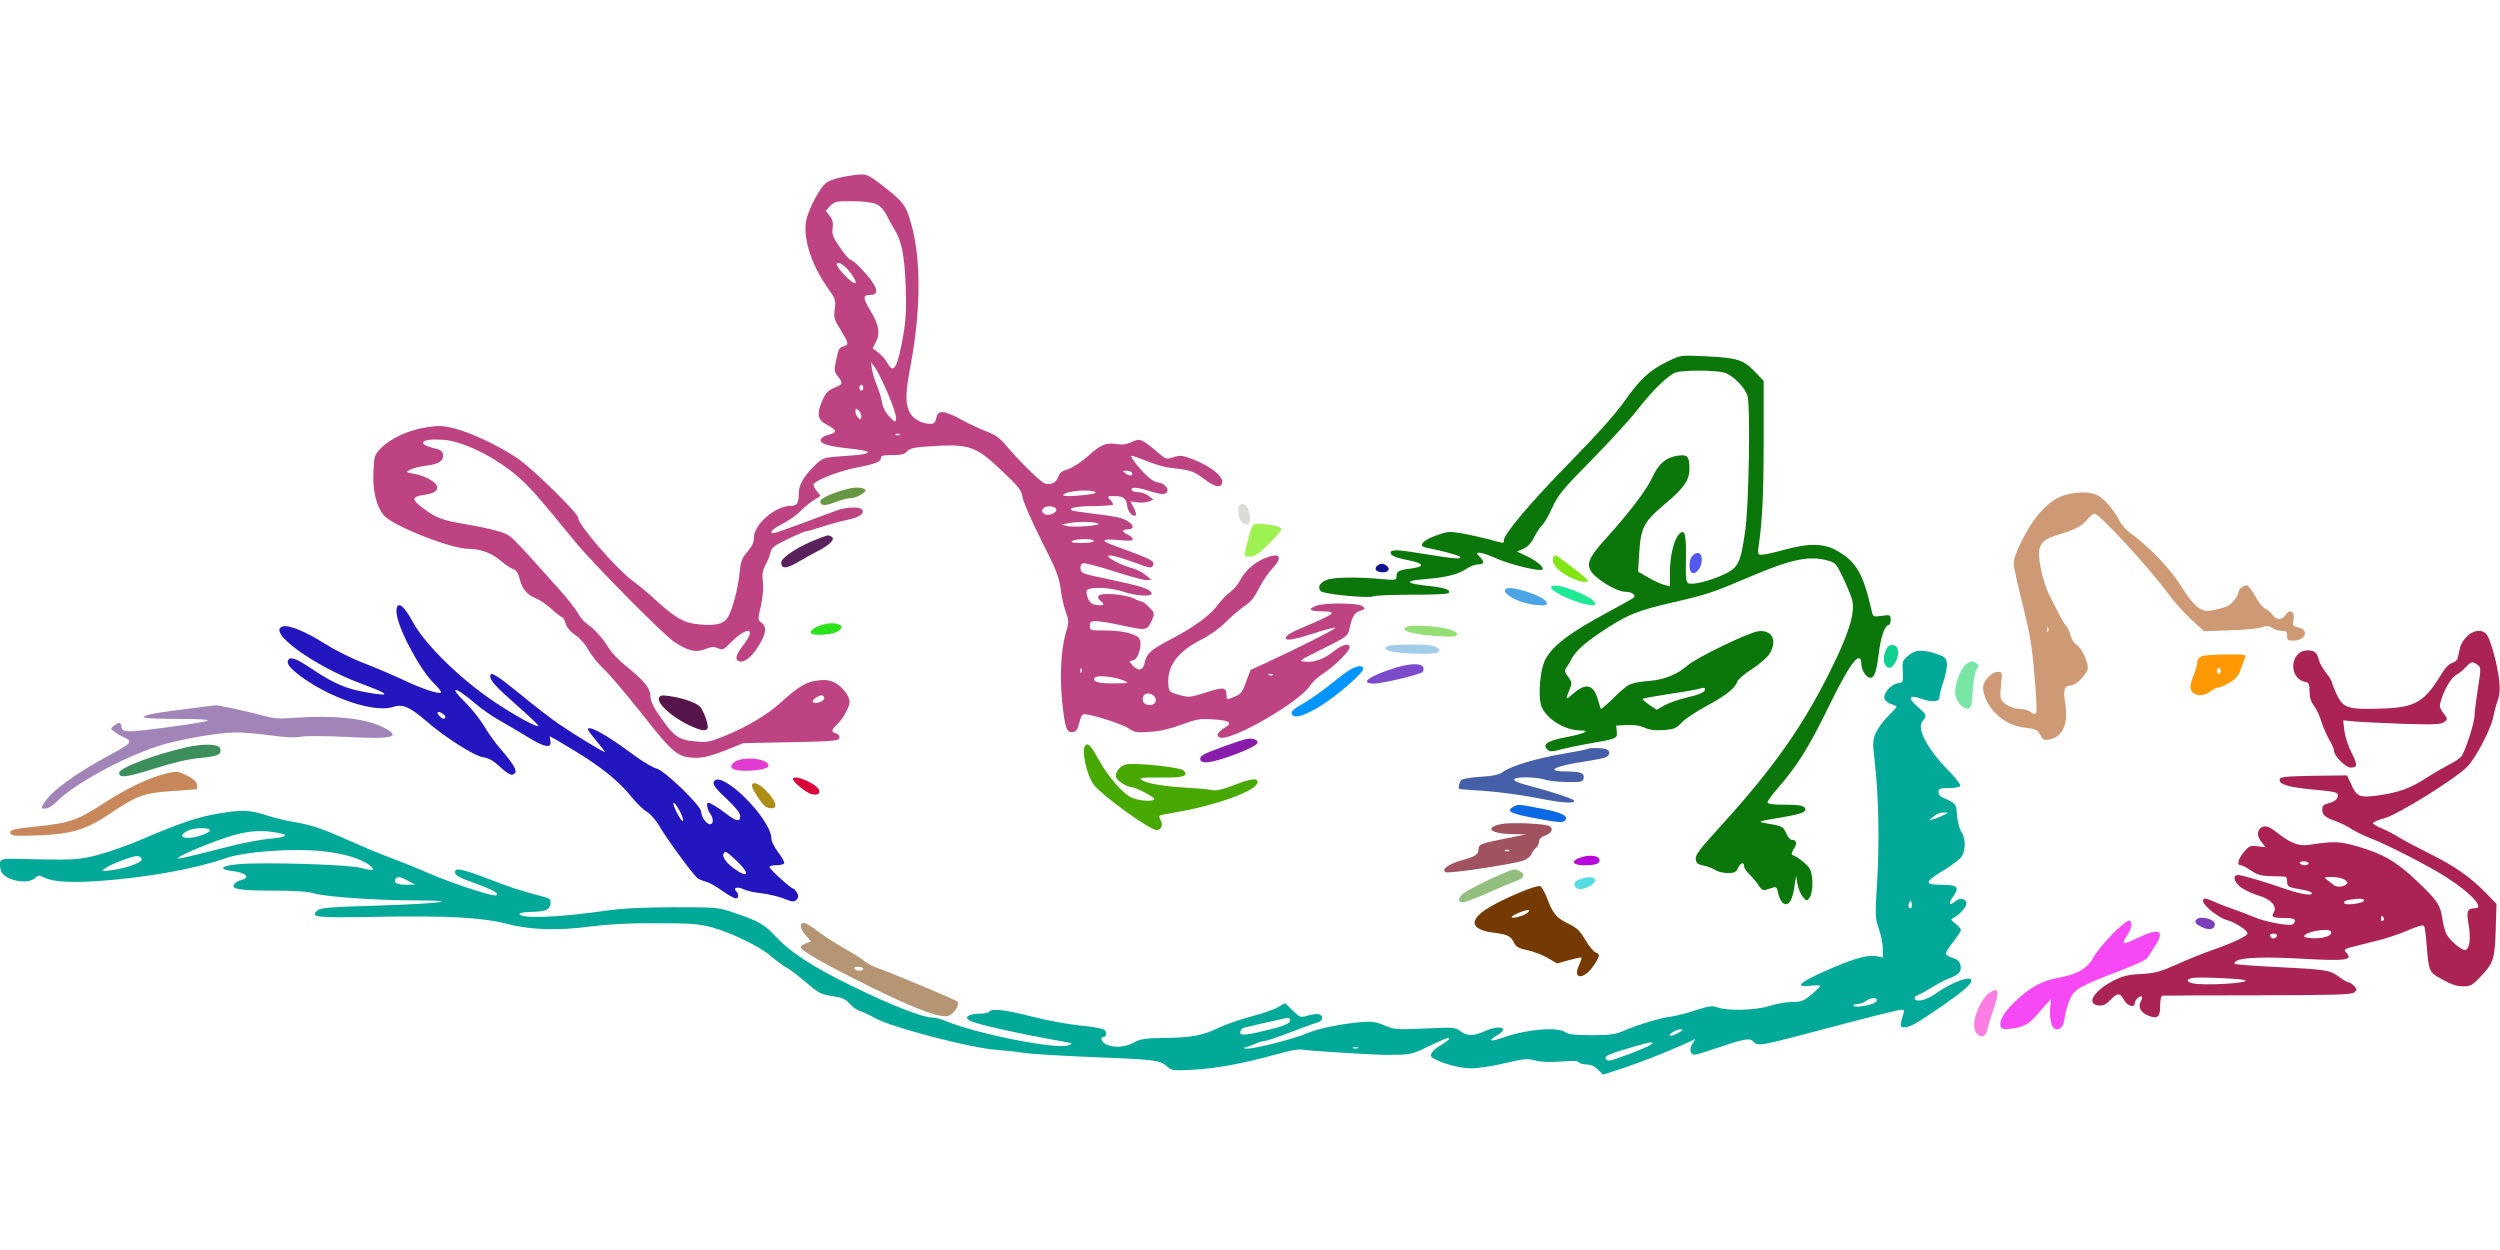 <?xml version="1.0" standalone="no"?>
<svg xmlns:xlink="http://www.w3.org/1999/xlink" id="svg" version="1.0" xmlns="http://www.w3.org/2000/svg" width="1280pt" height="640pt" viewBox="0 0 1280 640" preserveAspectRatio="xMidYMid meet">
<g transform="translate(0,640) scale(0.1,-0.1)" fill="#000000" stroke="none">
<path d="M4321 5495 c-47 -9 -81 -21 -96 -35 -30 -28 -80 -122 -95 -179 -23&#10;-89 21 -234 110 -358 38 -53 40 -60 34 -105 -6 -44 -3 -54 30 -107 42 -69 44&#10;-77 13 -85 -19 -4 -25 -16 -35 -66 -12 -56 -12 -62 8 -87 28 -35 26 -41 -19&#10;-59 -32 -13 -43 -25 -61 -65 -30 -70 -24 -99 24 -124 52 -27 54 -39 9 -51 -23&#10;-5 -39 -16 -41 -26 -4 -19 37 -32 133 -43 150 -15 145 -30 -14 -40 -101 -7&#10;-108 -9 -140 -39 -60 -56 -91 -106 -91 -147 0 -55 -8 -69 -41 -69 -79 0 -189&#10;-94 -189 -163 0 -24 -10 -45 -34 -73 -28 -33 -34 -49 -39 -104 -7 -80 -38&#10;-197 -62 -233 -20 -32 -63 -42 -144 -34 -76 6 -120 31 -213 115 -42 39 -101&#10;88 -131 110 -84 63 -277 285 -277 321 0 23 -229 248 -307 302 -93 64 -241 134&#10;-328 156 -57 14 -78 15 -143 5 -91 -14 -183 -57 -232 -107 -33 -35 -35 -40&#10;-38 -120 -5 -97 15 -178 53 -223 45 -54 343 -172 433 -172 61 0 121 -22 164&#10;-60 24 -20 53 -40 66 -44 16 -5 25 -20 33 -51 13 -52 37 -80 86 -100 20 -8 55&#10;-33 79 -55 24 -22 48 -40 52 -40 5 0 13 -15 18 -32 6 -21 24 -42 50 -60 23&#10;-15 52 -48 67 -76 14 -26 50 -71 79 -98 29 -27 118 -132 198 -233 159 -202&#10;181 -220 276 -221 37 0 79 11 145 37 l94 38 245 5 c218 4 245 7 248 22 2 9 -5&#10;19 -17 23 -27 8 -26 16 5 46 29 27 64 90 64 115 0 30 -40 82 -77 99 -26 13&#10;-50 16 -86 11 -57 -6 -102 -33 -186 -110 -70 -64 -175 -127 -290 -174 -77 -31&#10;-93 -34 -150 -28 -90 8 -111 24 -193 144 -25 36 -38 66 -38 88 0 40 -34 81&#10;-125 154 -35 28 -75 69 -89 93 -28 48 -76 100 -112 124 -14 9 -34 32 -44 52&#10;-10 20 -55 77 -99 126 -261 291 -241 272 -306 294 -34 10 -108 27 -165 36&#10;-123 20 -155 32 -221 81 -63 46 -63 61 1 70 56 7 80 26 64 52 -14 22 -69 49&#10;-118 57 -39 7 -39 7 -15 21 13 7 50 16 82 20 64 7 90 25 85 58 -2 16 -14 24&#10;-45 31 -98 24 -64 52 50 43 107 -9 279 -97 394 -202 58 -54 97 -98 277 -319&#10;91 -111 449 -473 506 -512 72 -48 112 -58 162 -38 31 12 44 13 64 4 23 -10 29&#10;-8 57 21 92 94 145 89 72 -6 -38 -50 -44 -73 -20 -82 23 -9 63 22 95 73 42 65&#10;48 102 21 123 -22 16 -22 16 -5 89 10 48 14 91 10 122 -5 38 -2 57 13 86 11&#10;21 23 50 26 65 4 23 20 35 88 68 46 22 89 40 95 40 7 0 44 11 84 24 40 13 99&#10;29 130 35 60 13 89 34 70 53 -15 15 -80 12 -127 -5 -22 -8 -102 -38 -177 -66&#10;-75 -28 -142 -51 -148 -51 -26 0 -5 22 48 49 31 16 71 44 87 61 17 18 47 43&#10;68 57 l38 24 -20 26 c-12 14 -18 30 -15 35 13 21 133 67 215 83 102 20 129 30&#10;129 50 0 12 13 15 58 15 45 0 63 4 76 19 14 15 37 21 104 25 215 15 246 5 384&#10;-127 86 -81 98 -97 104 -135 4 -24 47 -122 96 -219 75 -147 90 -187 98 -245 4&#10;-38 16 -91 26 -119 18 -49 18 -52 -1 -117 -24 -86 -30 -228 -15 -362 14 -121&#10;22 -142 53 -138 17 2 25 14 33 48 9 35 15 45 30 43 47 -4 194 -52 224 -73 29&#10;-20 40 -22 108 -17 51 3 106 16 162 37 74 28 94 31 158 27 88 -5 106 -17 63&#10;-43 -36 -21 -47 -42 -26 -50 57 -22 413 183 465 269 10 15 37 40 61 56 57 36&#10;139 116 139 136 0 24 -34 17 -76 -16 -53 -42 -101 -61 -149 -57 -39 3 -38 4&#10;87 66 109 53 129 67 134 90 17 76 27 94 57 104 28 10 29 12 12 25 -23 16 -188&#10;18 -234 2 -47 -17 -37 -29 24 -29 89 0 76 -11 -112 -90 -29 -12 -58 -28 -64&#10;-36 -23 -28 19 -25 130 11 62 20 115 34 118 31 5 -5 -181 -99 -353 -179 l-81&#10;-37 -23 -61 c-18 -51 -27 -63 -56 -75 -42 -18 -44 -18 -44 4 -1 44 -13 46&#10;-104 17 -83 -26 -89 -27 -139 -13 -49 14 -52 16 -55 51 -8 96 46 170 170 233&#10;42 21 94 58 124 89 29 29 72 66 96 82 31 20 52 46 75 93 18 35 49 81 69 101&#10;43 44 42 74 -3 63 -72 -17 -134 -67 -167 -131 -9 -17 -30 -41 -47 -54 -17 -12&#10;-44 -40 -60 -61 -40 -56 -119 -115 -237 -177 -112 -59 -131 -76 -141 -123 -8&#10;-41 -32 -47 -61 -16 -21 23 -21 23 -1 26 33 5 55 98 29 119 -27 22 -94 35&#10;-169 35 -77 0 -79 0 -79 24 0 20 5 24 33 24 17 0 81 -11 140 -24 119 -26 122&#10;-25 147 34 12 29 11 33 -15 60 -16 17 -34 30 -39 30 -6 0 -24 7 -41 16 -41 21&#10;-169 31 -180 14 -5 -8 -2 -18 8 -25 26 -19 20 -27 -15 -23 -25 2 -36 10 -46&#10;31 -8 16 -11 35 -8 43 8 21 118 18 190 -6 95 -32 187 -22 119 13 -25 13 -68&#10;24 -283 70 -45 10 -56 16 -58 35 -2 13 3 24 12 28 8 3 79 -15 156 -40 78 -25&#10;153 -46 168 -46 l27 1 -28 24 c-15 13 -46 29 -70 36 -48 13 -113 44 -122 59&#10;-9 15 50 1 139 -32 63 -24 80 -28 87 -17 16 26 3 33 -193 104 -76 27 -70 38&#10;16 30 54 -5 76 -4 76 4 0 6 -11 17 -25 23 -14 6 -25 15 -25 20 0 4 11 8 25 8&#10;49 0 18 43 -43 59 -20 6 -82 15 -137 21 -55 7 -104 14 -109 18 -19 12 31 21&#10;122 21 50 1 92 4 92 8 0 3 -7 15 -17 25 -15 17 -14 18 24 18 46 0 60 -12 65&#10;-54 3 -28 31 -56 43 -44 4 3 -1 21 -10 38 l-17 33 34 -5 c18 -3 44 -1 58 4&#10;l25 10 -24 19 c-13 10 -36 19 -52 19 -15 0 -30 4 -33 9 -12 18 21 18 79 0 73&#10;-23 94 -24 102 -4 6 18 -23 44 -49 45 -9 0 -30 11 -47 26 -37 31 -95 103 -89&#10;110 3 2 36 -9 75 -25 38 -16 94 -33 124 -36 105 -12 118 -16 171 -55 52 -40&#10;81 -49 93 -30 20 32 -50 92 -154 131 -49 18 -61 19 -93 8 -36 -12 -39 -11 -83&#10;27 -81 68 -88 71 -130 51 -25 -12 -48 -15 -75 -11 -58 9 -81 0 -148 -60 -36&#10;-32 -79 -60 -103 -68 -31 -9 -44 -19 -51 -40 -11 -30 -37 -43 -69 -33 -22 7&#10;-138 122 -201 198 -28 34 -53 51 -95 67 -32 12 -90 39 -130 61 -90 49 -121 51&#10;-129 9 -5 -23 -12 -30 -31 -30 -46 0 -93 28 -108 64 -21 49 -19 96 10 250 50&#10;275 51 534 0 711 -28 98 -38 112 -168 211 -64 48 -67 48 -176 29z m163 -139&#10;c22 -9 40 -28 55 -57 12 -24 31 -59 42 -76 35 -56 50 -132 56 -284 4 -113 2&#10;-170 -11 -248 -29 -169 -50 -210 -80 -153 -9 17 -30 41 -47 55 l-31 24 17 33&#10;c23 44 15 88 -30 162 -38 64 -38 78 1 78 53 0 36 48 -50 138 -22 23 -45 42&#10;-51 42 -6 0 -31 28 -54 62 -37 54 -42 68 -38 100 4 28 0 44 -15 63 l-20 26 23&#10;25 c21 22 30 24 111 24 53 0 102 -6 122 -14z m-120 -366 c17 -26 22 -40 13&#10;-40 -19 0 -100 86 -93 99 10 16 49 -13 80 -59z m181 -603 c26 -59 45 -118 43&#10;-130 -3 -21 -5 -21 -34 10 -20 20 -34 47 -38 72 -3 21 -15 60 -25 85 -11 25&#10;-23 62 -26 83 l-6 38 20 -25 c11 -14 41 -74 66 -133z m-125 28 c0 -8 -4 -15&#10;-10 -15 -5 0 -10 7 -10 15 0 8 5 15 10 15 6 0 10 -7 10 -15z m-10 -147 c0 -17&#10;-3 -18 -15 -8 -8 7 -15 21 -15 32 0 17 3 18 15 8 8 -7 15 -21 15 -32z m197&#10;-94 c-3 -3 -12 -4 -19 -1 -8 3 -5 6 6 6 11 1 17 -2 13 -5z m1188 -193 c10 -17&#10;-11 -21 -31 -6 -18 14 -18 14 3 15 12 0 24 -4 28 -9z m-187 -100 c8 -5 -10&#10;-10 -49 -15 -87 -9 -125 -8 -113 3 18 18 139 27 162 12z m-200 -88 c6 -20 -44&#10;-39 -63 -23 -12 10 -13 16 -3 27 13 16 60 14 66 -4z m212 -72 c35 -10 -120&#10;-24 -157 -14 l-28 7 35 7 c47 9 119 9 150 0z m-20 -91 c0 -6 -27 -10 -62 -10&#10;-45 0 -59 3 -48 10 20 13 110 13 110 0z m-63 -672 c-3 -8 -6 -5 -6 6 -1 11 2&#10;17 5 13 3 -3 4 -12 1 -19z m980 -14 c-3 -3 -12 -4 -19 -1 -8 3 -5 6 6 6 11 1&#10;17 -2 13 -5z m-764 -28 c31 -14 30 -14 -48 -15 -83 -1 -113 8 -100 29 9 15&#10;100 6 148 -14z m157 -81 c18 -21 5 -45 -25 -45 -27 0 -41 20 -31 45 7 19 40&#10;19 56 0z m-1690 -10 c0 -16 -46 -32 -58 -20 -8 8 26 35 45 35 7 0 13 -7 13&#10;-15z" style="fill:#be4382"/>
<path d="M8540 4550 c-94 -45 -141 -89 -222 -203 -47 -67 -144 -175 -283 -317&#10;-197 -201 -335 -364 -335 -396 0 -17 4 -18 -82 6 -40 10 -102 24 -138 30 -60&#10;10 -71 9 -130 -13 -69 -25 -90 -53 -48 -61 85 -17 164 -38 172 -46 15 -15 -24&#10;-12 -183 14 -138 23 -171 24 -171 5 0 -14 31 -26 98 -39 75 -15 77 -32 5 -41&#10;-62 -8 -73 -14 -73 -40 0 -20 -4 -20 -75 -14 -125 12 -248 10 -282 -4 -37 -15&#10;-49 -39 -30 -58 16 -16 251 -38 270 -26 7 4 94 8 194 8 100 0 185 3 189 8 16&#10;16 -17 28 -101 37 -117 12 -129 26 -29 34 115 9 178 24 219 52 20 13 46 24 59&#10;24 34 0 39 11 14 37 -21 23 -21 23 -1 23 11 0 49 -13 84 -29 69 -31 224 -69&#10;236 -57 11 10 -27 43 -81 69 l-49 23 32 14 c22 9 40 28 56 60 13 25 31 53 41&#10;61 9 8 33 48 51 89 31 67 52 93 202 245 92 94 197 208 233 255 74 96 154 175&#10;195 192 37 14 209 14 255 -1 42 -14 104 -77 115 -118 16 -55 7 -560 -11 -687&#10;-24 -169 -35 -192 -109 -227 -69 -32 -158 -55 -181 -46 -14 6 -16 24 -14 127&#10;2 127 -6 155 -35 125 -26 -25 -47 -112 -47 -193 l0 -74 -27 7 c-16 3 -52 20&#10;-82 37 l-54 31 6 98 c8 128 24 159 131 248 99 83 126 122 126 182 0 62 -10 73&#10;-59 66 -60 -8 -100 -41 -132 -113 -29 -63 -118 -180 -241 -316 -75 -83 -92&#10;-116 -78 -152 15 -41 133 -116 182 -116 32 0 56 -16 43 -29 -6 -6 -66 -40&#10;-134 -76 -202 -108 -293 -179 -325 -255 -21 -52 -30 -167 -17 -217 19 -68 118&#10;-133 205 -133 53 0 15 -17 -73 -34 -96 -18 -125 -36 -100 -62 14 -14 22 -14&#10;75 0 32 8 88 20 124 26 161 28 161 28 158 63 l-3 32 55 3 c35 2 67 -3 91 -14&#10;27 -12 55 -15 97 -12 52 4 64 8 93 39 19 20 77 58 129 86 97 52 144 90 155&#10;123 3 11 37 40 76 65 38 25 79 60 89 78 42 67 13 124 -58 115 -51 -7 -318&#10;-136 -363 -176 -51 -45 -116 -71 -191 -78 -101 -9 -108 -12 -180 -81 -37 -37&#10;-69 -64 -71 -62 -2 2 -9 22 -15 45 -23 81 -61 90 -128 32 -38 -34 -40 -32 -19&#10;19 15 35 15 39 -6 67 -17 23 -20 33 -11 45 7 9 21 32 31 52 23 41 76 87 179&#10;153 108 70 161 91 330 130 185 43 206 50 397 131 217 93 309 112 407 84 35 -9&#10;41 -17 77 -92 21 -45 42 -96 45 -113 14 -65 -19 -171 -114 -361 -144 -289&#10;-294 -500 -564 -797 -103 -112 -126 -144 -124 -164 2 -21 10 -28 41 -34 21 -4&#10;48 -15 60 -23 12 -8 40 -15 63 -15 34 0 43 4 52 25 13 28 32 34 32 9 0 -8 13&#10;-27 28 -42 16 -15 36 -40 46 -55 13 -21 23 -27 37 -23 10 3 27 9 38 12 15 5&#10;20 -1 25 -29 4 -19 14 -41 22 -48 28 -23 48 2 60 72 l10 64 7 -41 c4 -23 16&#10;-52 27 -65 20 -24 20 -24 35 -5 18 24 20 111 2 146 -11 22 -62 63 -89 72 -7 3&#10;-5 13 6 31 19 28 15 47 -10 47 -8 0 -21 15 -29 34 -15 35 -16 36 -110 52 -37&#10;7 -31 9 68 26 124 20 154 32 136 54 -8 10 -35 14 -100 14 -65 0 -89 3 -89 13&#10;0 6 27 44 61 82 92 106 152 203 246 395 89 182 137 260 160 260 8 0 13 -11 13&#10;-28 0 -32 25 -72 45 -72 22 0 32 28 44 122 10 86 32 148 51 148 6 0 10 12 10&#10;26 0 26 -2 27 -45 21 -43 -6 -45 -5 -51 21 -44 195 -79 256 -178 312 -67 39&#10;-145 40 -271 5 -50 -14 -101 -25 -114 -25 -22 0 -23 3 -17 43 19 126 26 272&#10;26 545 l0 302 -47 49 c-59 60 -88 69 -253 77 -125 6 -125 6 -190 -26z m190&#10;-1680 c0 -14 -30 -27 -104 -44 -37 -9 -84 -26 -105 -38 l-39 -22 -36 24 c-20&#10;14 -36 28 -36 31 0 3 53 13 118 23 64 9 133 21 152 25 48 12 50 12 50 1z" style="fill:#0b770a"/>
<path d="M4349 3899 c-71 -16 -149 -50 -149 -65 0 -25 24 -26 79 -4 28 11 65&#10;20 80 20 27 0 82 33 71 43 -12 11 -48 14 -81 6z" style="fill:#679745"/>
<path d="M10568 3864 c-73 -22 -147 -99 -208 -216 -32 -62 -50 -109 -50 -131&#10;0 -19 21 -115 46 -213 37 -147 48 -211 60 -357 9 -98 13 -185 10 -193 -5 -13&#10;-9 -13 -28 0 -12 9 -35 16 -50 16 -35 0 -70 14 -92 36 -15 14 -17 28 -11 86 7&#10;67 7 68 -17 68 -25 0 -60 -31 -72 -64 -11 -31 13 -95 51 -137 47 -52 101 -79&#10;170 -86 47 -5 56 -10 69 -36 14 -26 19 -28 47 -23 71 14 99 83 80 193 -11 58&#10;-2 83 28 83 29 0 89 62 89 92 -1 35 -35 105 -59 117 -11 6 -25 29 -31 51 -6&#10;21 -15 42 -21 45 -5 4 -21 30 -36 58 -14 29 -36 72 -49 97 -29 59 -54 156 -54&#10;213 0 56 25 79 109 103 77 23 112 41 139 75 13 16 29 29 36 29 25 0 277 -274&#10;375 -407 29 -40 83 -100 119 -134 l67 -61 135 5 c74 2 148 9 163 16 23 9 33 8&#10;50 -4 12 -8 34 -15 49 -15 23 0 28 -4 28 -25 0 -22 4 -25 33 -25 61 0 82 55&#10;26 67 -29 6 -31 8 -26 40 7 43 -19 58 -41 25 -18 -28 -47 -28 -66 -1 -8 12&#10;-25 27 -38 33 -13 6 -35 33 -49 60 -15 26 -33 52 -40 57 -15 9 -49 -16 -49&#10;-37 0 -7 -11 -26 -25 -42 -18 -22 -39 -32 -84 -42 -55 -11 -63 -11 -93 7 -20&#10;12 -52 50 -84 102 -53 88 -163 205 -250 269 -29 20 -59 51 -67 67 -26 53 -77&#10;115 -110 135 -38 24 -110 25 -179 4z m-81 -696 c-3 -8 -6 -5 -6 6 -1 11 2 17&#10;5 13 3 -3 4 -12 1 -19z" style="fill:#ce9a75"/>
<path d="M6347 3813 c-15 -14 -6 -70 12 -87 24 -22 41 -13 41 19 0 53 -30 92&#10;-53 68z" style="fill:#dadad6"/>
<path d="M6412 3704 c-9 -18 -21 -58 -36 -126 -6 -26 -4 -28 24 -28 23 0 44&#10;14 95 64 36 35 65 68 65 74 0 14 -22 21 -85 28 -45 6 -54 4 -63 -12z" style="fill:#9df252"/>
<path d="M4200 3646 c-106 -39 -200 -99 -200 -127 0 -33 27 -32 87 4 32 19 77&#10;44 101 56 59 30 89 60 71 72 -17 11 -16 11 -59 -5z" style="fill:#59225d"/>
<path d="M8666 3555 c-20 -20 -21 -81 -2 -88 21 -8 48 27 49 64 2 38 -21 50&#10;-47 24z" style="fill:#5458f1"/>
<path d="M7955 3550 c-15 -24 6 -59 54 -89 49 -32 121 -52 121 -34 0 7 -57 53&#10;-157 126 -6 4 -14 3 -18 -3z" style="fill:#81e516"/>
<path d="M7055 3506 c-24 -17 -11 -36 26 -36 33 0 40 23 10 39 -13 7 -23 6&#10;-36 -3z" style="fill:#120f8f"/>
<path d="M7943 3397 c-8 -13 24 -35 96 -65 74 -30 135 -40 129 -21 -11 36&#10;-209 112 -225 86z" style="fill:#1fe996"/>
<path d="M7707 3382 c-16 -25 76 -72 155 -79 47 -5 58 -3 58 9 0 33 -197 98&#10;-213 70z" style="fill:#4ba4e4"/>
<path d="M2030 3268 c0 -71 117 -294 191 -366 24 -23 40 -44 37 -48 -11 -10&#10;-107 23 -198 67 -47 22 -135 60 -195 83 -62 23 -151 68 -203 101 -98 62 -181&#10;96 -213 88 -89 -24 157 -203 402 -294 147 -54 155 -67 26 -44 -105 18 -168 45&#10;-278 119 -81 54 -112 66 -123 47 -11 -17 6 -40 59 -80 151 -114 381 -192 476&#10;-161 50 17 85 2 168 -69 97 -85 247 -180 293 -188 31 -4 55 -18 90 -51 30 -28&#10;53 -42 63 -38 30 11 17 39 -66 136 -26 30 -63 82 -82 115 -20 33 -61 85 -91&#10;115 -93 90 -60 90 46 -1 31 -27 90 -68 130 -90 40 -23 105 -61 144 -85 83 -51&#10;119 -57 112 -19 -3 14 -4 25 -2 25 2 0 58 -33 126 -74 138 -84 225 -154 292&#10;-237 25 -31 60 -65 79 -76 19 -12 46 -43 64 -74 33 -59 171 -247 194 -265 8&#10;-6 27 -14 43 -18 16 -4 54 -25 84 -47 30 -21 61 -39 69 -39 16 0 17 22 2 37&#10;-18 18 8 25 38 10 15 -8 56 -17 89 -20 34 -4 86 -16 115 -27 45 -18 54 -19 67&#10;-7 11 12 11 19 3 36 -7 11 -15 21 -19 21 -12 0 -122 100 -122 111 0 5 15 9 34&#10;9 19 0 37 4 41 10 3 5 -10 30 -30 55 -19 26 -35 57 -35 69 0 105 -267 367&#10;-296 291 -5 -12 12 -35 65 -84 47 -44 71 -74 71 -89 0 -31 -20 -28 -71 11 -43&#10;33 -82 57 -93 57 -11 0 -5 -35 9 -54 19 -25 19 -56 1 -56 -19 0 -46 38 -46 64&#10;0 30 -188 212 -228 221 -18 4 -69 34 -114 67 -142 106 -238 159 -238 133 0 -4&#10;21 -32 46 -61 25 -30 43 -54 40 -54 -10 0 -154 88 -236 144 -41 28 -130 97&#10;-199 154 -118 96 -151 116 -151 91 0 -24 26 -53 136 -150 63 -55 113 -103 111&#10;-106 -9 -8 -122 54 -228 125 -172 115 -355 295 -415 407 -49 91 -84 113 -84&#10;53z m250 -538 c0 -14 -14 -12 -28 2 -19 19 -14 30 8 18 11 -6 20 -15 20 -20z&#10;m1199 -480 c12 -22 21 -46 18 -53 -2 -6 -16 12 -31 41 -31 61 -20 71 13 12z&#10;m291 -256 c75 -70 62 -96 -17 -37 -36 27 -57 58 -48 73 9 15 12 13 65 -36z" style="fill:#2316bf"/>
<path d="M4188 3193 c-21 -8 -38 -22 -38 -30 0 -23 124 -14 148 10 15 16 15&#10;19 2 27 -22 14 -70 11 -112 -7z" style="fill:#2be31a"/>
<path d="M7213 3194 c-13 -3 -23 -9 -23 -14 0 -16 72 -31 173 -37 82 -5 97 -4&#10;97 9 0 9 -16 20 -39 26 -44 14 -174 23 -208 16z" style="fill:#95de76"/>
<path d="M12630 3141 c-16 -16 -31 -40 -34 -55 -4 -14 -8 -37 -11 -50 -3 -15&#10;-14 -26 -29 -30 -14 -3 -34 -23 -47 -43 -95 -159 -139 -186 -320 -191 -167 -6&#10;-193 3 -225 72 -13 28 -24 56 -24 62 0 6 -14 28 -30 49 -17 21 -33 50 -37 64&#10;-9 39 -22 51 -57 51 -93 0 -102 -145 -11 -162 16 -3 20 -11 20 -48 0 -32 7&#10;-54 23 -74 12 -16 29 -51 37 -79 8 -27 26 -69 40 -93 14 -23 25 -49 25 -58 0&#10;-26 60 -86 85 -86 36 0 37 13 5 76 -17 33 -33 83 -37 113 l-6 53 59 -6 c32 -3&#10;145 -8 249 -12 158 -5 193 -3 209 9 19 14 19 15 -4 46 -21 30 -22 36 -10 71&#10;19 59 53 113 78 126 12 6 33 23 46 37 29 31 35 32 61 13 18 -13 18 -17 2 -122&#10;-10 -60 -17 -121 -17 -136 0 -38 -49 -189 -69 -212 -9 -10 -38 -30 -66 -43&#10;-27 -14 -80 -45 -117 -69 -81 -52 -138 -72 -245 -87 -95 -12 -107 -7 -138 64&#10;l-18 39 -171 -2 c-146 -3 -171 -5 -174 -19 -5 -25 45 -40 176 -52 103 -9 122&#10;-14 122 -28 0 -21 -17 -34 -52 -43 -21 -5 -28 -12 -28 -30 0 -29 14 -41 71&#10;-61 24 -9 61 -27 81 -41 21 -13 64 -34 95 -46 81 -30 305 -145 391 -201 124&#10;-80 194 -157 145 -157 -41 -1 -46 -14 -34 -82 12 -72 6 -124 -15 -132 -17 -6&#10;-80 47 -99 83 -7 14 -16 49 -20 76 -11 73 -24 92 -127 191 -107 102 -175 142&#10;-307 180 -94 27 -120 28 -252 8 -51 -7 -94 10 -163 65 -41 33 -65 38 -84 19&#10;-17 -17 -15 -42 8 -71 l20 -25 -41 5 c-36 5 -43 3 -69 -28 -31 -36 -39 -69&#10;-17 -69 7 0 30 -12 52 -27 32 -22 53 -28 105 -29 36 -1 68 -2 73 -3 4 -1 7&#10;-12 7 -25 0 -26 8 -30 77 -41 24 -4 45 -11 49 -16 10 -17 -50 -9 -121 15 -128&#10;44 -236 76 -256 76 -32 0 -20 -41 20 -67 19 -13 58 -30 87 -39 60 -17 94 -55&#10;76 -85 -15 -24 -6 -29 55 -29 39 0 53 -4 53 -14 0 -8 -6 -16 -12 -19 -25 -9&#10;-141 13 -201 39 -34 14 -80 32 -102 39 -22 7 -62 22 -88 34 -57 25 -67 26 -67&#10;7 0 -22 79 -85 120 -96 41 -11 101 -49 107 -67 5 -13 -69 -49 -182 -88 -44&#10;-15 -125 -48 -180 -73 -86 -38 -112 -45 -185 -49 -70 -4 -95 -11 -143 -36 -99&#10;-52 -137 -119 -72 -125 23 -2 37 4 60 28 36 38 50 38 70 0 16 -31 55 -42 55&#10;-16 0 16 28 42 36 33 3 -3 1 -15 -6 -26 -14 -28 0 -55 39 -71 48 -19 61 -8 61&#10;50 0 32 4 51 13 52 6 1 226 2 488 2 391 1 479 3 493 15 15 13 15 15 0 32 -10&#10;11 -22 19 -29 19 -6 0 -29 13 -51 30 -47 34 -61 36 -338 50 -103 5 -191 12&#10;-194 15 -4 3 0 10 8 15 30 18 150 22 343 11 216 -12 255 -7 222 29 -15 17 -14&#10;19 17 29 18 5 74 19 123 31 50 11 126 36 170 55 53 23 81 31 86 24 4 -6 10&#10;-48 13 -93 12 -145 11 -142 81 -181 44 -25 74 -35 105 -35 38 0 48 5 86 45 71&#10;73 77 93 82 243 l4 134 -53 55 c-83 84 -163 140 -289 202 -63 32 -134 69 -158&#10;84 -23 15 -62 35 -86 45 -24 9 -45 22 -46 27 -1 6 26 17 59 26 67 18 358 198&#10;423 263 42 41 124 198 133 254 4 20 13 57 22 81 11 31 14 61 9 105 -7 74 -41&#10;202 -62 234 -21 32 -68 29 -104 -7z m-810 -1161 c0 -5 -9 -10 -19 -10 -11 0&#10;-23 5 -26 10 -4 6 5 10 19 10 14 0 26 -4 26 -10z m186 -85 c16 -13 17 -16 4&#10;-25 -19 -13 -48 -13 -63 0 -7 6 -21 17 -32 25 -19 13 -17 14 26 15 25 0 54 -7&#10;65 -15z m98 -104 c6 -9 -40 -21 -80 -21 -33 0 -30 18 4 23 50 8 71 7 76 -2z&#10;m101 -90 c3 -5 1 -12 -5 -16 -5 -3 -10 1 -10 9 0 18 6 21 15 7z m-271 -70 c11&#10;-18 -25 -34 -79 -35 -30 0 -56 4 -57 9 -6 22 123 47 136 26z m-276 -23 c-3 -7&#10;-11 -13 -18 -13 -7 0 -15 6 -17 13 -3 7 4 12 17 12 13 0 20 -5 18 -12z m-163&#10;-227 c27 -15 -219 -29 -272 -15 -31 9 -29 22 5 27 35 6 254 -4 267 -12z" style="fill:#ab2355"/>
<path d="M7102 3091 c-30 -19 19 -33 130 -37 123 -6 160 4 124 31 -15 11 -48&#10;15 -130 15 -61 0 -117 -4 -124 -9z" style="fill:#a1cde8"/>
<path d="M9673 3094 c-20 -9 -36 -70 -23 -94 15 -29 37 -25 55 11 28 53 10&#10;100 -32 83z" style="fill:#0fcf91"/>
<path d="M9770 3043 c-29 -24 -31 -30 -28 -82 3 -54 2 -56 -24 -59 -38 -5 -81&#10;-57 -68 -83 6 -10 22 -22 35 -25 14 -3 25 -9 25 -13 0 -3 -20 -25 -44 -49 -24&#10;-23 -51 -61 -61 -83 -17 -38 -18 -50 -6 -152 20 -180 24 -408 12 -609 -11&#10;-179 -10 -190 9 -245 11 -31 20 -77 20 -101 l0 -44 -37 7 c-47 7 -127 -17&#10;-272 -83 -121 -54 -142 -79 -62 -69 28 3 51 3 50 -1 0 -4 -21 -24 -45 -45 -40&#10;-32 -52 -37 -97 -37 -29 0 -81 -9 -115 -20 -73 -23 -216 -27 -268 -8 -27 10&#10;-43 8 -111 -14 -43 -15 -100 -29 -128 -33 -59 -8 -156 -37 -237 -71 -49 -21&#10;-74 -24 -171 -24 -84 0 -118 4 -133 15 -38 29 -200 15 -317 -27 -68 -24 -83&#10;-19 -32 11 67 39 14 56 -64 21 -55 -26 -92 -25 -125 1 -24 19 -34 20 -180 13&#10;-147 -6 -158 -6 -208 16 -45 19 -63 22 -125 16 -98 -8 -218 -33 -273 -57 -60&#10;-27 -266 -79 -304 -78 -21 1 -24 3 -11 6 11 2 34 11 52 19 17 8 39 14 48 14 9&#10;0 67 20 128 43 62 24 124 47 140 51 29 7 37 33 11 43 -8 3 -34 0 -56 -6 -40&#10;-12 -41 -12 -79 25 l-39 38 -39 -22 c-21 -12 -83 -33 -137 -47 -55 -15 -126&#10;-39 -159 -55 -85 -41 -143 -53 -280 -54 -103 -2 -126 -5 -160 -24 -44 -24&#10;-100 -28 -140 -10 -24 11 -35 38 -16 38 18 0 20 30 2 39 -10 6 -66 15 -126 21&#10;-59 6 -168 26 -241 45 -135 35 -208 43 -219 25 -3 -5 -25 -10 -48 -10 -23 0&#10;-49 -5 -57 -10 -13 -9 -13 -12 3 -24 23 -17 220 -62 492 -111 38 -7 39 -8 15&#10;-17 -61 -23 -477 60 -632 126 -21 9 -49 16 -64 16 -50 0 -208 62 -409 160&#10;-207 101 -319 174 -402 264 -49 53 -86 73 -203 112 -84 29 -88 29 -315 29&#10;-162 -1 -264 -6 -345 -18 -240 -35 -440 -42 -440 -16 0 5 24 9 53 10 79 1 101&#10;10 105 41 3 24 -1 28 -40 38 -108 28 -162 45 -280 91 -134 51 -168 58 -168 34&#10;0 -18 18 -27 112 -61 82 -30 115 -49 99 -58 -13 -9 -211 56 -339 110 -56 25&#10;-148 62 -205 83 -56 21 -149 60 -207 86 -140 63 -201 83 -284 96 -39 6 -103&#10;22 -143 35 -86 28 -126 29 -248 8 -102 -17 -193 -48 -383 -129 -72 -31 -176&#10;-68 -230 -82 -100 -26 -123 -28 -427 -20 -76 2 -84 -5 -71 -59 13 -49 134 -77&#10;175 -40 17 16 22 16 48 3 45 -23 138 -28 289 -17 243 18 490 63 639 116 97 34&#10;341 52 494 36 110 -11 202 -39 243 -72 33 -27 20 -31 -42 -14 -64 18 -506 31&#10;-633 19 -87 -8 -101 -26 -26 -35 69 -8 93 -33 44 -46 -13 -3 -29 -12 -35 -19&#10;-22 -27 25 -35 197 -35 118 0 182 -5 216 -15 57 -17 316 -35 510 -35 250 0&#10;142 -16 -173 -26 -265 -8 -312 -12 -326 -26 -36 -35 -12 -38 309 -32 350 7&#10;541 -4 662 -36 117 -31 262 -36 425 -14 95 12 196 18 340 17 177 0 216 -3 285&#10;-21 101 -28 248 -99 305 -150 25 -21 59 -46 75 -55 17 -8 62 -43 102 -77 66&#10;-56 78 -62 135 -70 51 -8 67 -15 88 -39 14 -16 36 -32 50 -36 14 -4 52 -22 85&#10;-40 84 -46 486 -151 615 -160 52 -4 116 -11 142 -16 26 -4 161 -13 300 -19&#10;376 -15 393 -17 429 -47 30 -25 33 -26 137 -20 118 6 257 32 424 78 69 20 120&#10;29 136 25 24 -6 367 -27 432 -27 119 0 127 2 200 37 95 46 120 55 120 46 0 -4&#10;-18 -18 -41 -32 -54 -33 -66 -56 -38 -70 51 -28 137 -50 192 -50 33 0 110 12&#10;171 26 98 24 115 25 158 14 32 -8 76 -9 132 -5 57 5 86 4 90 -4 4 -6 21 -11&#10;39 -11 20 0 41 -9 58 -26 l27 -26 99 32 c100 34 213 78 316 124 l57 26 -15&#10;-24 c-17 -26 -11 -56 12 -56 8 0 67 18 132 40 130 44 152 47 171 24 17 -20 49&#10;-15 260 41 339 90 479 125 495 125 13 0 16 -5 10 -22 -19 -62 -18 -68 6 -68&#10;13 0 41 10 61 23 80 48 213 141 249 174 93 84 -28 62 -156 -28 -43 -30 -95&#10;-42 -102 -22 -2 6 4 14 15 17 10 4 45 23 78 43 32 20 75 42 94 48 42 16 55 34&#10;47 66 -4 17 -17 28 -38 34 -18 6 -34 15 -36 21 -2 6 15 33 37 61 22 28 40 56&#10;40 61 0 6 -12 20 -27 32 -27 21 -27 22 -8 32 34 20 66 58 63 76 -5 24 -36 27&#10;-59 6 -28 -25 -35 -10 -10 24 36 51 25 62 -64 62 -87 0 -81 16 31 83 34 21 69&#10;48 78 62 21 32 20 94 -1 125 -10 14 -20 51 -23 85 -5 63 -2 59 -80 95 -8 4&#10;-15 16 -15 26 0 16 8 19 54 19 33 0 56 5 58 12 2 6 -24 40 -58 75 -112 113&#10;-168 220 -135 257 23 25 21 32 -25 72 -52 44 -46 64 13 43 60 -21 98 -19 98 6&#10;0 11 9 48 21 82 11 33 19 75 17 92 -3 27 -9 33 -53 48 -74 24 -108 22 -145 -9z&#10;m180 -817 c-14 -7 -36 -17 -50 -20 l-25 -7 24 20 c13 12 35 21 50 21 l26 -1&#10;-25 -13z m-8876 -75 c8 -13 -68 -41 -110 -41 -41 0 -42 17 -3 37 28 15 105 17&#10;113 4z m359 -17 c49 -10 28 -22 -50 -28 -43 -4 -123 -19 -178 -32 -229 -58&#10;-290 -73 -293 -69 -6 5 45 30 134 66 184 73 266 87 387 63z m-708 -134 c0 -18&#10;-83 -47 -159 -56 -46 -6 -49 -5 -31 8 32 24 148 68 170 65 11 -1 20 -9 20 -17z&#10;m1365 -110 l35 -19 -47 -1 c-46 0 -65 11 -53 30 9 14 25 12 65 -10z m7696&#10;-137 c-11 -11 -19 6 -11 24 8 17 8 17 12 0 3 -10 2 -21 -1 -24z m-176 -473 c0&#10;-6 -10 -14 -22 -19 -39 -14 -98 -20 -98 -10 0 5 10 9 23 9 12 0 31 7 41 15 23&#10;17 56 20 56 5z m-3006 -99 c10 -15 -19 -31 -95 -50 -126 -32 -159 -35 -159&#10;-17 0 9 7 19 16 23 12 4 186 44 226 52 4 0 9 -3 12 -8z m1986 -71 c-19 -10&#10;-37 -16 -40 -13 -9 8 33 33 54 33 16 -1 13 -5 -14 -20z m-140 -60 c-30 -19&#10;-191 -80 -210 -80 -11 0 -20 6 -20 13 0 13 30 25 155 61 77 23 105 25 75 6z&#10;m-1497 -17 c-7 -2 -19 -2 -25 0 -7 3 -2 5 12 5 14 0 19 -2 13 -5z" style="fill:#03a998"/>
<path d="M11273 3040 c-14 -6 -23 -18 -23 -30 0 -11 -6 -35 -13 -53 -8 -18&#10;-17 -44 -20 -59 -14 -53 50 -77 100 -38 14 11 33 20 41 20 8 0 34 11 57 25 32&#10;18 46 35 57 67 8 24 19 51 23 61 7 16 -1 17 -96 16 -57 0 -114 -4 -126 -9z&#10;m97 -75 c0 -8 -4 -15 -10 -15 -5 0 -10 7 -10 15 0 8 5 15 10 15 6 0 10 -7 10&#10;-15z" style="fill:#ff9803"/>
<path d="M10067 3000 c-28 -22 -57 -97 -57 -147 0 -39 40 -86 68 -81 14 3 18&#10;18 22 88 3 47 11 95 18 107 16 28 15 30 -7 42 -14 8 -25 6 -44 -9z" style="fill:#79e6a6"/>
<path d="M7155 2984 c-141 -42 -201 -84 -120 -84 42 0 235 46 248 59 6 6 7 17&#10;4 25 -8 20 -64 20 -132 0z" style="fill:#7b4bcb"/>
<path d="M6917 2974 c-15 -8 -63 -43 -105 -78 -43 -34 -103 -77 -135 -95 -63&#10;-36 -74 -48 -58 -64 17 -17 81 8 163 62 88 60 198 157 198 177 0 18 -27 17&#10;-63 -2z" style="fill:#0395ff"/>
<path d="M3374 2826 c-10 -26 59 -91 140 -132 73 -36 102 -42 109 -21 6 16&#10;-20 87 -39 109 -19 20 -90 45 -156 54 -39 6 -49 4 -54 -10z" style="fill:#56164b"/>
<path d="M986 2774 c-170 -20 -238 -32 -250 -44 -7 -7 47 -10 174 -11 213 -1&#10;207 -7 -39 -41 -219 -29 -245 -30 -249 0 -4 26 -11 27 -38 7 -19 -15 -19 -15&#10;1 -31 11 -9 35 -23 53 -31 44 -19 34 -30 -77 -89 -170 -91 -300 -186 -334&#10;-243 -18 -31 -18 -31 5 -31 14 0 38 15 59 36 83 86 332 223 515 283 109 35&#10;311 71 403 71 37 0 116 -7 176 -15 73 -10 125 -13 155 -7 25 5 127 4 231 -1&#10;246 -13 291 -1 187 51 -87 44 -252 61 -449 47 -73 -6 -109 -4 -150 8 -63 18&#10;-245 58 -256 56 -5 -1 -57 -7 -117 -15z" style="fill:#a184b8"/>
<path d="M6260 2576 c-95 -34 -115 -45 -115 -61 0 -31 62 -22 188 26 102 40&#10;126 59 91 73 -25 10 -43 6 -164 -38z" style="fill:#891cab"/>
<path d="M960 2575 c-160 -35 -350 -106 -350 -132 0 -28 34 -24 178 21 100 32&#10;177 50 236 55 92 9 110 17 104 47 -4 25 -78 28 -168 9z" style="fill:#3d8e5d"/>
<path d="M5557 2584 c-22 -22 7 -155 44 -203 44 -56 286 -231 321 -231 24 0&#10;35 27 20 51 -6 10 -8 20 -4 23 4 3 48 12 98 20 198 35 395 107 402 149 5 26&#10;-31 22 -123 -14 -57 -22 -89 -29 -110 -24 -16 4 -88 10 -160 14 -116 8 -205&#10;27 -205 46 0 3 48 5 106 4 111 -2 142 8 114 36 -18 17 -242 41 -294 31 -34 -7&#10;-60 -43 -50 -69 6 -16 56 -47 76 -47 21 0 118 -50 118 -61 0 -15 -80 -10 -117&#10;7 -46 23 -119 107 -168 195 -39 71 -54 87 -68 73z" style="fill:#48a802"/>
<path d="M8129 2566 c-2 -3 -58 -14 -124 -25 -135 -23 -266 -62 -308 -92 -20&#10;-15 -50 -22 -115 -26 -48 -3 -93 -10 -99 -16 -11 -8 -19 -46 -10 -47 1 -1 61&#10;-5 132 -10 72 -5 188 -21 260 -35 137 -27 195 -31 195 -15 0 9 -122 49 -249&#10;82 -79 21 -78 38 2 38 35 0 79 -5 97 -12 18 -6 69 -11 114 -12 71 -1 81 1 84&#10;18 6 27 -15 36 -85 36 -117 0 -66 28 91 51 45 7 91 16 104 20 26 10 29 34 6&#10;43 -18 7 -88 8 -95 2z" style="fill:#465fa9"/>
<path d="M3786 2510 c-30 -9 -48 -28 -40 -41 16 -27 189 -16 189 11 0 29 -90&#10;47 -149 30z" style="fill:#e23dd1"/>
<path d="M849 2439 c-83 -19 -201 -76 -314 -149 -138 -90 -179 -104 -344 -121&#10;-126 -12 -148 -19 -136 -39 6 -10 40 -11 147 -7 174 8 240 29 376 121 124 83&#10;160 96 307 106 66 5 121 9 123 9 2 1 2 11 0 24 -2 15 -18 29 -48 45 -48 24&#10;-56 25 -111 11z" style="fill:#c9885b"/>
<path d="M4060 2411 c0 -15 68 -70 95 -77 30 -7 46 2 38 22 -13 33 -133 83&#10;-133 55z" style="fill:#d9073c"/>
<path d="M3850 2376 c0 -7 15 -36 33 -62 23 -36 39 -50 60 -52 41 -5 35 29&#10;-14 83 -41 44 -79 59 -79 31z" style="fill:#ad8d16"/>
<path d="M7748 2269 c-42 -24 -11 -37 154 -66 77 -14 100 -15 110 -5 23 23&#10;-14 42 -120 62 -117 23 -121 23 -144 9z" style="fill:#0b69e4"/>
<path d="M7687 2181 c-92 -19 -56 -50 61 -52 l67 -1 -110 -22 c-123 -24 -135&#10;-29 -135 -55 0 -26 -16 -36 -87 -56 -69 -19 -108 -50 -79 -61 19 -7 327 39&#10;390 58 22 7 41 21 46 33 4 11 15 27 24 34 9 7 16 22 16 33 0 12 11 23 29 29&#10;34 12 46 33 27 48 -16 14 -199 22 -249 12z m40 -137 c-3 -3 -12 -4 -19 -1 -8&#10;3 -5 6 6 6 11 1 17 -2 13 -5z" style="fill:#a1525f"/>
<path d="M8088 2008 c-47 -17 -35 -38 21 -38 58 0 81 7 81 25 0 25 -52 32&#10;-102 13z" style="fill:#b806db"/>
<path d="M7690 1926 c-79 -33 -182 -86 -202 -104 -24 -20 -23 -42 2 -42 11 0&#10;68 22 128 48 59 27 124 54 145 61 40 14 48 34 18 51 -26 13 -27 13 -91 -14z" style="fill:#93be7e"/>
<path d="M8088 1898 c-29 -10 -35 -27 -17 -45 21 -21 110 22 95 46 -9 13 -41&#10;13 -78 -1z" style="fill:#55dde4"/>
<path d="M7794 1836 c-166 -69 -244 -120 -244 -161 0 -24 36 -43 95 -50 73 -9&#10;90 -17 107 -52 10 -21 24 -29 68 -38 30 -6 77 -24 103 -39 l49 -29 60 17 c33&#10;9 62 15 65 13 2 -3 -4 -21 -13 -41 -34 -71 25 -73 73 -3 34 49 37 64 15 69&#10;-11 3 -35 32 -54 64 -29 49 -43 63 -89 85 -61 30 -79 52 -109 133 -12 30 -27&#10;56 -34 59 -7 3 -49 -9 -92 -27z m26 -110 c-16 -15 -80 -32 -80 -21 0 8 60 34&#10;80 35 13 0 13 -2 0 -14z" style="fill:#753a03"/>
<path d="M11247 1693 c-14 -13 -6 -24 27 -40 39 -18 66 -12 66 16 0 25 -74 44&#10;-93 24z" style="fill:#7d3eb9"/>
<path d="M10815 1617 c-40 -42 -83 -94 -95 -116 -29 -57 -84 -90 -175 -106&#10;-89 -16 -148 -47 -227 -122 -59 -57 -85 -101 -74 -129 5 -14 15 -15 59 -10 58&#10;8 89 25 126 70 14 16 36 42 49 56 l23 25 -4 -45 c-5 -62 9 -110 32 -110 26 0&#10;37 18 43 66 3 22 15 62 26 88 24 53 45 65 267 150 66 25 125 53 130 62 6 9 22&#10;35 37 58 55 83 24 98 -86 44 -36 -18 -68 -29 -72 -26 -3 4 3 20 15 36 25 35&#10;31 73 13 79 -7 3 -46 -29 -87 -70z" style="fill:#f748f5"/>
<path d="M4106 1673 c-12 -12 -6 -32 20 -62 l26 -31 -26 -10 c-14 -5 -26 -14&#10;-26 -19 0 -18 115 -84 349 -200 248 -123 377 -169 412 -150 29 15 54 58 41 71&#10;-9 9 -297 130 -417 175 -22 8 -49 23 -60 33 -11 9 -54 37 -95 60 -41 23 -97&#10;59 -125 79 -62 47 -90 62 -99 54z m314 -233 c0 -5 -9 -10 -19 -10 -11 0 -23 5&#10;-26 10 -4 6 5 10 19 10 14 0 26 -4 26 -10z" style="fill:#b69574"/>
<path d="M10182 1314 c-32 -22 -73 -108 -75 -156 -2 -65 57 -90 68 -29 3 14&#10;15 53 26 86 40 113 35 137 -19 99z" style="fill:#fd7ee3"/>
</g>
</svg>